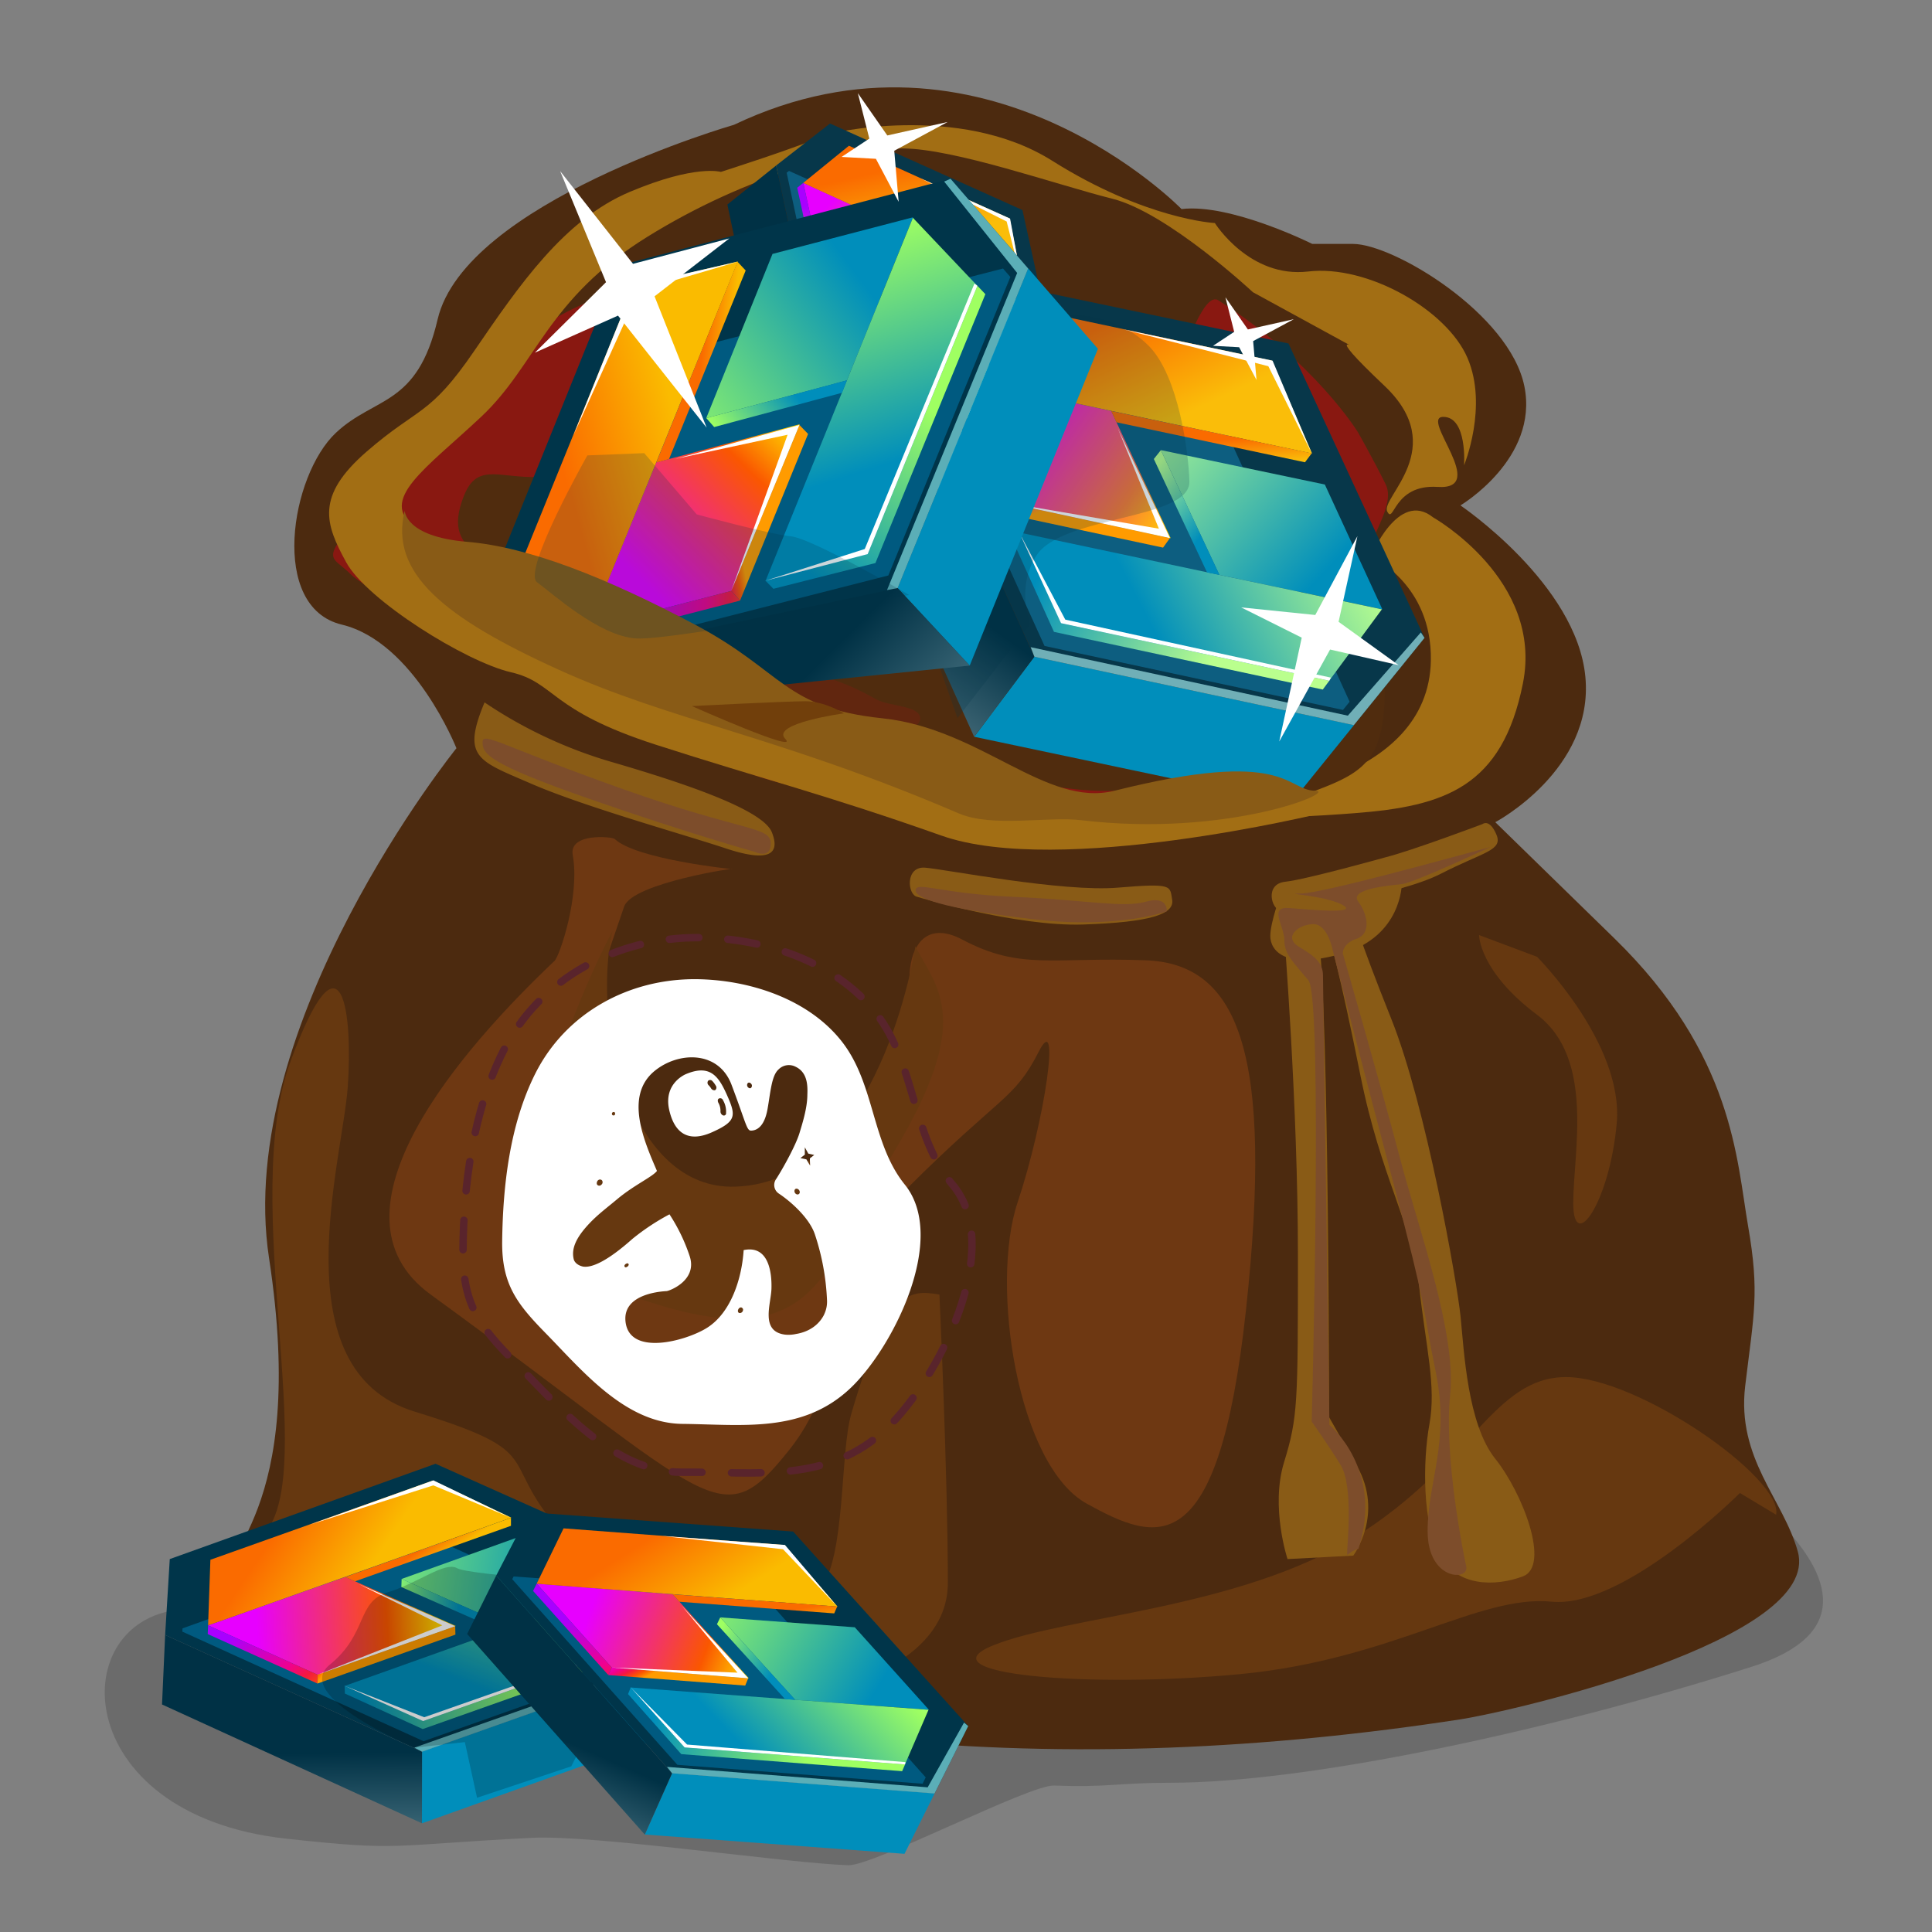 <svg xmlns="http://www.w3.org/2000/svg" xmlns:xlink="http://www.w3.org/1999/xlink" viewBox="0 0 800 800"><rect x="0" y="0" width="800" height="800" fill="#808080" stroke="none"/><defs><style>.cls-1{isolation:isolate;}.cls-2{fill:#1c1c1c;}.cls-2,.cls-25,.cls-41{opacity:0.2;}.cls-3{fill:#4c2a0f;}.cls-4{fill:#663810;}.cls-5{fill:#6e3812;}.cls-6{fill:#895b16;}.cls-26,.cls-7{fill:#891811;}.cls-8{fill:#a26e14;}.cls-9{fill:#502c0e;}.cls-10{fill:#07374a;}.cls-11{fill:#1bb8ff;}.cls-11,.cls-26,.cls-28{opacity:0.3;}.cls-12{fill:url(#linear-gradient);}.cls-13{fill:url(#linear-gradient-2);}.cls-14{fill:url(#linear-gradient-3);}.cls-15{fill:url(#linear-gradient-4);}.cls-16{fill:url(#linear-gradient-5);}.cls-17{fill:url(#linear-gradient-6);}.cls-18{fill:url(#linear-gradient-7);}.cls-19{fill:url(#linear-gradient-8);}.cls-20{fill:url(#linear-gradient-9);}.cls-21{fill:#b5ffff;}.cls-21,.cls-38{opacity:0.6;}.cls-22{fill:url(#linear-gradient-10);}.cls-23{fill:url(#linear-gradient-11);}.cls-24{fill:#fff;}.cls-25,.cls-27{fill:#00354a;}.cls-26,.cls-41{mix-blend-mode:multiply;}.cls-28{fill:#00b0ff;}.cls-29{fill:url(#linear-gradient-12);}.cls-30{fill:url(#linear-gradient-13);}.cls-31{fill:url(#linear-gradient-14);}.cls-32{fill:url(#linear-gradient-15);}.cls-33{fill:url(#linear-gradient-16);}.cls-34{fill:url(#linear-gradient-17);}.cls-35{fill:url(#linear-gradient-18);}.cls-36{fill:url(#linear-gradient-19);}.cls-37{fill:url(#linear-gradient-20);}.cls-38{fill:#98ffff;}.cls-39{fill:url(#linear-gradient-21);}.cls-40{fill:url(#linear-gradient-22);}.cls-42{fill:url(#linear-gradient-23);}.cls-43{fill:url(#linear-gradient-24);}.cls-44{fill:url(#linear-gradient-25);}.cls-45{fill:url(#linear-gradient-26);}.cls-46{fill:url(#linear-gradient-27);}.cls-47{fill:url(#linear-gradient-28);}.cls-48{fill:url(#linear-gradient-29);}.cls-49{fill:url(#linear-gradient-30);}.cls-50{fill:url(#linear-gradient-31);}.cls-51{fill:url(#linear-gradient-32);}.cls-52{fill:url(#linear-gradient-33);}.cls-53{fill:url(#linear-gradient-34);}.cls-54{fill:url(#linear-gradient-35);}.cls-55{fill:url(#linear-gradient-36);}.cls-56{fill:url(#linear-gradient-37);}.cls-57{fill:url(#linear-gradient-38);}.cls-58{fill:url(#linear-gradient-39);}.cls-59{fill:url(#linear-gradient-40);}.cls-60{fill:url(#linear-gradient-41);}.cls-61{fill:url(#linear-gradient-42);}.cls-62{fill:url(#linear-gradient-43);}.cls-63{fill:url(#linear-gradient-44);}.cls-64{fill:url(#linear-gradient-45);}.cls-65{fill:url(#linear-gradient-46);}.cls-66{fill:url(#linear-gradient-47);}.cls-67{fill:url(#linear-gradient-48);}.cls-68{fill:url(#linear-gradient-49);}.cls-69{fill:url(#linear-gradient-50);}.cls-70{fill:url(#linear-gradient-51);}.cls-71{fill:url(#linear-gradient-52);}.cls-72{fill:url(#linear-gradient-53);}.cls-73{fill:url(#linear-gradient-54);}.cls-74{fill:url(#linear-gradient-55);}.cls-75{fill:#713f0b;}.cls-76{fill:#7d4d2b;}.cls-77{mix-blend-mode:overlay;}.cls-78{fill:none;stroke:#59242c;stroke-linecap:round;stroke-linejoin:round;stroke-width:3.08px;stroke-dasharray:12.22 12.22;}</style><linearGradient id="linear-gradient" x1="1160.02" y1="348.85" x2="1151.52" y2="272.3" gradientTransform="matrix(0.78, 0.63, -0.63, 0.78, -274.15, -583.21)" gradientUnits="userSpaceOnUse"><stop offset="0.05" stop-color="#9fc762"/><stop offset="0.59" stop-color="#008ebb"/></linearGradient><linearGradient id="linear-gradient-2" x1="1030.37" y1="328.12" x2="1020.32" y2="168.06" gradientTransform="matrix(0.78, 0.63, -0.63, 0.78, -274.15, -583.21)" gradientUnits="userSpaceOnUse"><stop offset="0" stop-color="#92acb3"/><stop offset="0.63" stop-color="#003145"/></linearGradient><linearGradient id="linear-gradient-3" x1="982.11" y1="157.67" x2="1093.46" y2="148.39" gradientTransform="matrix(0.78, 0.63, -0.63, 0.78, -274.15, -583.21)" gradientUnits="userSpaceOnUse"><stop offset="0.25" stop-color="#e700ff"/><stop offset="0.79" stop-color="#fa7a36"/><stop offset="1" stop-color="#ffd100"/></linearGradient><linearGradient id="linear-gradient-4" x1="1134.85" y1="160.21" x2="990.45" y2="90.62" gradientTransform="matrix(0.78, 0.63, -0.63, 0.78, -274.15, -583.21)" gradientUnits="userSpaceOnUse"><stop offset="0.53" stop-color="#fabd09"/><stop offset="0.83" stop-color="#fa6b00"/></linearGradient><linearGradient id="linear-gradient-5" x1="1013" y1="112.34" x2="1198.58" y2="125.68" gradientTransform="matrix(0.78, 0.63, -0.63, 0.78, -274.15, -583.21)" gradientUnits="userSpaceOnUse"><stop offset="0.2" stop-color="#baff8e"/><stop offset="0.75" stop-color="#008ebb"/><stop offset="0.87" stop-color="#008ebb"/></linearGradient><linearGradient id="linear-gradient-6" x1="1164.92" y1="58.42" x2="1078.51" y2="256.18" gradientTransform="matrix(0.78, 0.63, -0.63, 0.78, -274.15, -583.21)" gradientUnits="userSpaceOnUse"><stop offset="0" stop-color="#fff"/><stop offset="0.21" stop-color="#baff8e"/><stop offset="0.63" stop-color="#008ebb"/></linearGradient><linearGradient id="linear-gradient-7" x1="1098.26" y1="122.12" x2="1080.47" y2="102.79" gradientTransform="matrix(0.78, 0.63, -0.63, 0.78, -274.15, -583.21)" gradientUnits="userSpaceOnUse"><stop offset="0.42" stop-color="#fabd09"/><stop offset="0.83" stop-color="#fa6b00"/></linearGradient><linearGradient id="linear-gradient-8" x1="1070.86" y1="137.59" x2="1122.19" y2="137.59" gradientTransform="matrix(0.78, 0.63, -0.63, 0.78, -274.15, -583.21)" gradientUnits="userSpaceOnUse"><stop offset="0" stop-color="#baff8e"/><stop offset="0.63" stop-color="#008ebb"/><stop offset="0.7" stop-color="#008ebb"/></linearGradient><linearGradient id="linear-gradient-9" x1="1139.68" y1="181.39" x2="1014.81" y2="202.66" gradientTransform="matrix(0.78, 0.63, -0.63, 0.78, -274.15, -583.21)" gradientUnits="userSpaceOnUse"><stop offset="0" stop-color="#baff8e"/><stop offset="0.63" stop-color="#008ebb"/></linearGradient><linearGradient id="linear-gradient-10" x1="984.02" y1="147.6" x2="1039.69" y2="202.3" gradientTransform="matrix(0.78, 0.63, -0.63, 0.78, -274.15, -583.21)" gradientUnits="userSpaceOnUse"><stop offset="0.25" stop-color="#a900ff"/><stop offset="0.64" stop-color="#f037a5"/><stop offset="0.76" stop-color="#f45672"/><stop offset="0.89" stop-color="#fa7a36"/><stop offset="1" stop-color="#ff9b00"/></linearGradient><linearGradient id="linear-gradient-11" x1="1030.48" y1="147.33" x2="1053.67" y2="161.24" gradientTransform="matrix(0.78, 0.63, -0.63, 0.78, -274.15, -583.21)" gradientUnits="userSpaceOnUse"><stop offset="0.25" stop-color="#e700ff"/><stop offset="0.32" stop-color="#e804f9"/><stop offset="0.41" stop-color="#e90ee8"/><stop offset="0.52" stop-color="#ec1fcc"/><stop offset="0.64" stop-color="#f037a5"/><stop offset="0.76" stop-color="#f45672"/><stop offset="0.89" stop-color="#fa7a36"/><stop offset="1" stop-color="#ff9b00"/></linearGradient><linearGradient id="linear-gradient-12" x1="62.97" y1="1256.88" x2="55.38" y2="1188.56" gradientTransform="matrix(1, 0.04, -0.04, 0.8, 220.66, -190.23)" gradientUnits="userSpaceOnUse"><stop offset="0.05" stop-color="#8fc73b"/><stop offset="0.59" stop-color="#008ebb"/></linearGradient><linearGradient id="linear-gradient-13" x1="-52.73" y1="1238.38" x2="-61.71" y2="1095.53" gradientTransform="matrix(1, 0.04, -0.04, 0.8, 220.66, -190.23)" gradientUnits="userSpaceOnUse"><stop offset="0" stop-color="#85a9b3"/><stop offset="0.63" stop-color="#003145"/></linearGradient><linearGradient id="linear-gradient-14" x1="-95.8" y1="1086.26" x2="3.57" y2="1077.98" gradientTransform="matrix(1, 0.04, -0.04, 0.8, 220.66, -190.23)" gradientUnits="userSpaceOnUse"><stop offset="0.25" stop-color="#e700ff"/><stop offset="0.79" stop-color="#fa5700"/><stop offset="1" stop-color="#ffd100"/></linearGradient><linearGradient id="linear-gradient-15" x1="40.51" y1="1088.53" x2="-88.37" y2="1026.42" gradientTransform="matrix(1, 0.04, -0.04, 0.8, 220.66, -190.23)" gradientUnits="userSpaceOnUse"><stop offset="0.53" stop-color="#fabb00"/><stop offset="0.83" stop-color="#fa6b00"/></linearGradient><linearGradient id="linear-gradient-16" x1="-68.24" y1="1045.8" x2="97.38" y2="1057.71" gradientTransform="matrix(1, 0.04, -0.04, 0.8, 220.66, -190.23)" gradientUnits="userSpaceOnUse"><stop offset="0.2" stop-color="#9fff62"/><stop offset="0.75" stop-color="#008ebb"/><stop offset="0.87" stop-color="#008ebb"/></linearGradient><linearGradient id="linear-gradient-17" x1="67.35" y1="997.68" x2="-9.77" y2="1174.17" gradientTransform="matrix(1, 0.04, -0.04, 0.8, 220.66, -190.23)" gradientUnits="userSpaceOnUse"><stop offset="0" stop-color="#fff"/><stop offset="0.21" stop-color="#9fff62"/><stop offset="0.63" stop-color="#008ebb"/></linearGradient><linearGradient id="linear-gradient-18" x1="7.85" y1="1054.53" x2="-8.02" y2="1037.28" gradientTransform="matrix(1, 0.04, -0.04, 0.8, 220.66, -190.23)" gradientUnits="userSpaceOnUse"><stop offset="0.42" stop-color="#fabb00"/><stop offset="0.83" stop-color="#fa6b00"/></linearGradient><linearGradient id="linear-gradient-19" x1="-16.6" y1="1068.33" x2="29.21" y2="1068.33" gradientTransform="matrix(1, 0.04, -0.04, 0.8, 220.66, -190.23)" gradientUnits="userSpaceOnUse"><stop offset="0" stop-color="#9fff62"/><stop offset="0.63" stop-color="#008ebb"/><stop offset="0.7" stop-color="#008ebb"/></linearGradient><linearGradient id="linear-gradient-20" x1="44.82" y1="1107.43" x2="-66.63" y2="1126.41" gradientTransform="matrix(1, 0.04, -0.04, 0.8, 220.66, -190.23)" gradientUnits="userSpaceOnUse"><stop offset="0" stop-color="#9fff62"/><stop offset="0.63" stop-color="#008ebb"/></linearGradient><linearGradient id="linear-gradient-21" x1="-94.1" y1="1077.27" x2="-44.42" y2="1126.09" gradientTransform="matrix(1, 0.04, -0.04, 0.8, 220.66, -190.23)" gradientUnits="userSpaceOnUse"><stop offset="0.25" stop-color="#a900ff"/><stop offset="0.64" stop-color="#f0008f"/><stop offset="0.76" stop-color="#f4183f"/><stop offset="0.89" stop-color="#fa5700"/><stop offset="1" stop-color="#ff9b00"/></linearGradient><linearGradient id="linear-gradient-22" x1="-52.64" y1="1077.03" x2="-31.94" y2="1089.45" gradientTransform="matrix(1, 0.04, -0.04, 0.8, 220.66, -190.23)" gradientUnits="userSpaceOnUse"><stop offset="0.25" stop-color="#e700ff"/><stop offset="0.32" stop-color="#e800f9"/><stop offset="0.41" stop-color="#e900e8"/><stop offset="0.52" stop-color="#ec00c7"/><stop offset="0.64" stop-color="#f0008f"/><stop offset="0.76" stop-color="#f4183f"/><stop offset="0.89" stop-color="#fa5700"/><stop offset="1" stop-color="#ff9b00"/></linearGradient><linearGradient id="linear-gradient-23" x1="629.31" y1="1128.12" x2="622.2" y2="1064.05" gradientTransform="matrix(0.9, 0.45, -0.36, 0.72, 137.22, -251.15)" xlink:href="#linear-gradient-12"/><linearGradient id="linear-gradient-24" x1="520.8" y1="1110.77" x2="512.39" y2="976.8" gradientTransform="matrix(0.9, 0.45, -0.36, 0.72, 137.22, -251.15)" xlink:href="#linear-gradient-13"/><linearGradient id="linear-gradient-25" x1="480.41" y1="968.1" x2="573.6" y2="960.34" gradientTransform="matrix(0.9, 0.45, -0.36, 0.72, 137.22, -251.15)" xlink:href="#linear-gradient-14"/><linearGradient id="linear-gradient-26" x1="608.24" y1="970.23" x2="487.38" y2="911.99" gradientTransform="matrix(0.9, 0.45, -0.36, 0.72, 137.22, -251.15)" xlink:href="#linear-gradient-15"/><linearGradient id="linear-gradient-27" x1="506.26" y1="930.16" x2="661.58" y2="941.33" gradientTransform="matrix(0.9, 0.45, -0.36, 0.72, 137.22, -251.15)" xlink:href="#linear-gradient-16"/><linearGradient id="linear-gradient-28" x1="633.41" y1="885.04" x2="561.09" y2="1050.55" gradientTransform="matrix(0.9, 0.45, -0.36, 0.72, 137.22, -251.15)" xlink:href="#linear-gradient-17"/><linearGradient id="linear-gradient-29" x1="577.62" y1="938.35" x2="562.73" y2="922.17" gradientTransform="matrix(0.9, 0.45, -0.36, 0.72, 137.22, -251.15)" xlink:href="#linear-gradient-18"/><linearGradient id="linear-gradient-30" x1="554.69" y1="951.3" x2="597.65" y2="951.3" gradientTransform="matrix(0.9, 0.45, -0.36, 0.72, 137.22, -251.15)" xlink:href="#linear-gradient-19"/><linearGradient id="linear-gradient-31" x1="612.29" y1="987.96" x2="507.77" y2="1005.76" gradientTransform="matrix(0.9, 0.45, -0.36, 0.72, 137.22, -251.15)" xlink:href="#linear-gradient-20"/><linearGradient id="linear-gradient-32" x1="482" y1="959.67" x2="528.6" y2="1005.46" gradientTransform="matrix(0.9, 0.45, -0.36, 0.72, 137.22, -251.15)" xlink:href="#linear-gradient-21"/><linearGradient id="linear-gradient-33" x1="520.89" y1="959.45" x2="540.3" y2="971.09" gradientTransform="matrix(0.9, 0.45, -0.36, 0.72, 137.22, -251.15)" xlink:href="#linear-gradient-22"/><linearGradient id="linear-gradient-34" x1="1179.29" y1="82.14" x2="1173.83" y2="33.03" gradientTransform="matrix(0.62, 0.78, -0.78, 0.62, -365.61, -729.71)" xlink:href="#linear-gradient"/><linearGradient id="linear-gradient-35" x1="1096.1" y1="68.84" x2="1089.65" y2="-33.85" gradientTransform="matrix(0.62, 0.78, -0.78, 0.62, -365.61, -729.71)" xlink:href="#linear-gradient-2"/><linearGradient id="linear-gradient-36" x1="1065.14" y1="-40.52" x2="1136.58" y2="-46.47" gradientTransform="matrix(0.62, 0.78, -0.78, 0.62, -365.61, -729.71)" xlink:href="#linear-gradient-3"/><linearGradient id="linear-gradient-37" x1="1163.13" y1="-38.89" x2="1070.49" y2="-83.54" gradientTransform="matrix(0.62, 0.78, -0.78, 0.62, -365.61, -729.71)" xlink:href="#linear-gradient-4"/><linearGradient id="linear-gradient-38" x1="1084.96" y1="-69.6" x2="1204.02" y2="-61.05" gradientTransform="matrix(0.62, 0.78, -0.78, 0.62, -365.61, -729.71)" xlink:href="#linear-gradient-5"/><linearGradient id="linear-gradient-39" x1="1182.43" y1="-104.2" x2="1126.99" y2="22.68" gradientTransform="matrix(0.62, 0.78, -0.78, 0.62, -365.61, -729.71)" xlink:href="#linear-gradient-6"/><linearGradient id="linear-gradient-40" x1="1139.66" y1="-63.33" x2="1128.25" y2="-75.73" gradientTransform="matrix(0.62, 0.78, -0.78, 0.62, -365.61, -729.71)" xlink:href="#linear-gradient-7"/><linearGradient id="linear-gradient-41" x1="1122.08" y1="-53.41" x2="1155.01" y2="-53.41" gradientTransform="matrix(0.62, 0.78, -0.78, 0.62, -365.61, -729.71)" xlink:href="#linear-gradient-8"/><linearGradient id="linear-gradient-42" x1="1166.24" y1="-25.3" x2="1086.12" y2="-11.66" gradientTransform="matrix(0.62, 0.78, -0.78, 0.62, -365.61, -729.71)" xlink:href="#linear-gradient-9"/><linearGradient id="linear-gradient-43" x1="1066.36" y1="-46.98" x2="1102.08" y2="-11.88" gradientTransform="matrix(0.62, 0.78, -0.78, 0.62, -365.61, -729.71)" xlink:href="#linear-gradient-10"/><linearGradient id="linear-gradient-44" x1="1096.17" y1="-47.16" x2="1111.05" y2="-38.23" gradientTransform="matrix(0.62, 0.78, -0.78, 0.62, -365.61, -729.71)" xlink:href="#linear-gradient-11"/><linearGradient id="linear-gradient-45" x1="-342.45" y1="161.21" x2="-351.43" y2="80.33" gradientTransform="translate(672.5 -55.09) rotate(-40.92)" xlink:href="#linear-gradient-12"/><linearGradient id="linear-gradient-46" x1="-474.5" y1="140.32" x2="-485.34" y2="-32.34" gradientTransform="translate(672.5 -55.09) rotate(-40.92)" xlink:href="#linear-gradient-13"/><linearGradient id="linear-gradient-47" x1="-530.42" y1="-40.79" x2="-412.78" y2="-50.59" gradientTransform="translate(672.5 -55.09) rotate(-40.92)" xlink:href="#linear-gradient-14"/><linearGradient id="linear-gradient-48" x1="-369.05" y1="-38.1" x2="-521.62" y2="-111.63" gradientTransform="translate(672.5 -55.09) rotate(-40.92)" xlink:href="#linear-gradient-15"/><linearGradient id="linear-gradient-49" x1="-497.78" y1="-88.68" x2="-301.71" y2="-74.59" gradientTransform="translate(672.5 -55.09) rotate(-40.92)" xlink:href="#linear-gradient-16"/><linearGradient id="linear-gradient-50" x1="-337.27" y1="-145.65" x2="-428.57" y2="63.29" gradientTransform="translate(672.5 -55.09) rotate(-40.92)" xlink:href="#linear-gradient-17"/><linearGradient id="linear-gradient-51" x1="-407.7" y1="-78.35" x2="-426.49" y2="-98.78" gradientTransform="translate(672.5 -55.09) rotate(-40.92)" xlink:href="#linear-gradient-18"/><linearGradient id="linear-gradient-52" x1="-436.65" y1="-62.01" x2="-382.42" y2="-62.01" gradientTransform="translate(672.5 -55.09) rotate(-40.92)" xlink:href="#linear-gradient-19"/><linearGradient id="linear-gradient-53" x1="-363.94" y1="-15.73" x2="-495.88" y2="6.74" gradientTransform="translate(672.5 -55.09) rotate(-40.92)" xlink:href="#linear-gradient-20"/><linearGradient id="linear-gradient-54" x1="-528.41" y1="-51.43" x2="-469.58" y2="6.37" gradientTransform="translate(672.5 -55.09) rotate(-40.92)" xlink:href="#linear-gradient-21"/><linearGradient id="linear-gradient-55" x1="-479.32" y1="-51.72" x2="-454.81" y2="-37.01" gradientTransform="translate(672.5 -55.09) rotate(-40.92)" xlink:href="#linear-gradient-22"/></defs><g class="cls-1"><g id="Layer_1" data-name="Layer 1"><path class="cls-2" d="M685.56,591.21s124.63,72,39.65,99-184.11,48-240.77,48c-21.87,0-25.53,2-47.95,1.14-10.2-.4-74.93,33.34-85.21,33-25.69-.83-104.92-12.66-131-11.34-59.48,3-53.56,5.64-101.79.34-91-10-92-92.44-42-95,21-1.07,59.55-66.16,147.36-57.16s192.61,57,257.76,57S685.56,591.21,685.56,591.21Z"/><path class="cls-3" d="M189,309.82s-92.37,114.45-77.6,211.1c16.39,107.36-22.87,122.74-16.84,136,15.86,34.67,69.91,11.94,92.57,23.75,5.85,3.05,10.37,8.14,15.85,11.83,9.48,6.38,21.23,8.2,32.59,9.44,42.77,4.65,85,13.91,127.38,18.17,80.56,8.08,161.76,4.12,241.68-8.15,22.09-3.39,149.91-33.11,139.8-69.5-6-21.66-25.39-38.5-21.78-68.58s6-38.51,1.2-66.18-6-71-55.35-119.12l-49.33-48.13s40.91-21.66,37.3-60.17-51.74-71-51.74-71S637.24,190,631.22,160s-54.15-59-71-59H543.38s-33.69-16.85-54.14-14.44c0,0-81.82-84.23-185.3-34.89,0,0-111.41,32.06-122.74,80.61-8.42,36.1-25.94,31.75-42.11,46.93-18.83,17.69-27.67,72.2,2.41,79.42S189,309.82,189,309.82Z"/><path class="cls-4" d="M720.46,618.22s-48,48-78,45-66,24-129,30-132,0-102-12,102-15,150-45,57-66,87-66,90,42,87,57"/><path class="cls-5" d="M303,359.87s-39.5-4-48.5-12.5c-1-.91-19-2.65-17.34,6.67,3.07,17-5.47,41.87-7.53,43.83C191.88,433.64,131.46,502,178.34,536.05,296.57,622,298,636.37,326.67,600.54s10.13-69.63,48.82-108.32,44.44-36.69,54.59-56.67c9.29-18.3,2.74,28-8.73,62.4s0,108.92,28.67,124.69,54.46,25.8,65.92-80.26-2.86-143.32-41.56-144.75-51.59,4.3-76-8.6-27.8,23.15-12.9,47.29c9.2,14.91-70.56,99.79-129.79,67.48-36.75-20-9-94,2.76-128.43C261.87,365.51,306.82,358.91,303,359.87Z"/><path class="cls-6" d="M531.71,386.16s5.73,71.66,5.73,133.29,0,67.36-5.73,86,1.43,40.13,1.43,40.13l27.23-1.43s12.9-17.2,1.44-37.27l-11.47-20.06s0-166.25-4.3-199.21C543.18,384.73,531.71,386.16,531.71,386.16Z"/><path class="cls-6" d="M200.64,290.85a188.33,188.33,0,0,0,51.6,24.37c29.62,8.6,63.54,19.82,67.36,29.38s-1.91,12.42-19.11,6.69S242,334.09,220,324.53,191.09,313.79,200.64,290.85Z"/><path class="cls-6" d="M379.79,371.35s41.09,12.42,68.8,11.47,37.79-4.24,36.78-10.27c-1-5.74.48-6.93-22.45-5s-71.17-7.54-79.79-8.26C374.73,358.57,375.7,370.56,379.79,371.35Z"/><path class="cls-6" d="M573.27,355.11s-32.48,9.08-41.08,10-5.74,11.47-1.91,11.95,48.73-6.22,66.4-15.29,25.8-9.56,22.93-16.25-5.73-4.29-5.73-4.29S584.74,352.24,573.27,355.11Z"/><path class="cls-6" d="M550.34,387.6s4.3,14.33,12.9,57.32,21.5,61.63,24.36,87.43,7.17,41.56,4.3,57.32-2.86,41.57,4.3,54.47,22.93,12.89,34.4,8.6,0-34.4-11.47-48.73-12.89-44.43-14.33-58.76S590.47,457.82,576.14,422s-15.77-43-15.77-43Z"/><path class="cls-6" d="M580.44,366.1s0,21.5-24.37,28.66S526,393.33,526,387.6s4.3-17.2,4.3-17.2Z"/><path class="cls-7" d="M562.3,179s-17.77-29.14-57.81-54.65c-11.09-7.06-29.8,81.11-38.5,78-10.61-3.79,37.87-41.58-32-62.4-19.87-5.92-72.42-44.36-88.5-43.49-10,.53-13.15,11.59-18,12-7.26.6-38.95.27-58.49,7.5-26.73,9.88-43.76,11-79.36,51.57-61.62,70.23-55.89,58.76-44.43,70.23s137.59,76,176.29,86S431.88,352.44,462,349.57s55.43-3,79.79-20.2,19.1-45.73,17.67-71.53S579.5,212,573.77,200.52,562.3,179,562.3,179Z"/><path class="cls-8" d="M593.34,214.18S639.2,240,630.6,283s-32.43,50.85-69.69,53.72-39.23.74-39.23.74l-4.3-7.16s74.31-5.75,75.11-56.9c.49-31.78-24.83-43-24.83-43S579,202.71,593.34,214.18Z"/><path class="cls-9" d="M501.2,178.19a69.53,69.53,0,0,0-47.85-25c-10-.89-21.59-3.64-30.56-10.69-20.07-15.77-67.36-37.26-80.26-33S298.1,121,290.93,146.82s-21.49,37.26-50.16,47.29S199.21,187,192,205.58s2.87,22.93,21.5,34.4,84.56,41.56,120.39,54.46,90.29,34.39,127.55,33,60.2,8.6,83.13,0,30.1-14.33,28.66-51.59-10-47.3-10-47.3-27.23,7.17-44.43-24.36A169.5,169.5,0,0,0,501.2,178.19Z"/><polygon class="cls-10" points="560.64 300.28 428.31 271.93 372.11 148.19 400.27 114.28 533.54 142.23 589.87 264.13 560.64 300.28"/><polygon class="cls-11" points="380.97 149.84 379.76 151.3 432.52 267.48 556.1 293.97 558.85 290.57 506.68 176.2 380.97 149.84"/><path class="cls-12" d="M428.31,271.93l132.33,28.35-26.23,32.44-131-27.64Z"/><polygon class="cls-13" points="403.37 305.08 428.31 271.93 372.11 148.19 346.77 179.53 403.37 305.08"/><polygon class="cls-14" points="415.78 208.1 391.64 155.4 460.14 170.16 484.76 222.86 415.78 208.1"/><path class="cls-15" d="M391.64,155.4c1.08.51,151.67,32.39,151.67,32.39l-16.65-38.44L415.29,125.68Z"/><polygon class="cls-16" points="480.69 186.38 548.59 200.63 572.41 252.33 504.92 238.04 480.69 186.38"/><polygon class="cls-17" points="572.21 252.31 421.83 220.45 438.8 258.03 550.39 281.88 572.21 252.31"/><path class="cls-18" d="M460.12,170.18l2.18,4.68c38.65,8.22,78.07,16.56,78.07,16.56l2.78-3.73C529.79,184.86,460.12,170.18,460.12,170.18Z"/><polygon class="cls-19" points="504.95 238.04 480.69 186.4 477.78 190.06 499.82 237.04 504.95 238.04"/><polygon class="cls-20" points="439.35 258.04 422.03 220.45 419.46 224.07 436.43 261.65 547.73 285.53 550.43 281.88 439.35 258.04"/><polygon class="cls-21" points="560.6 300.27 428.31 271.93 426.79 267.98 558.11 296.34 588.34 261.87 589.87 264.13 560.6 300.27"/><polygon class="cls-22" points="391.63 155.41 388.48 159.31 412.62 212.01 415.73 207.93 391.63 155.41"/><polygon class="cls-23" points="484.44 222.8 415.73 207.93 412.62 212.01 481.6 226.76 484.44 222.8"/><polygon class="cls-24" points="550.43 281.88 439.35 258.04 422.03 220.45 441.11 256.57 551.08 280.59 550.43 281.88"/><polygon class="cls-24" points="543.15 187.69 526.94 149.34 464.87 136.32 525.19 151.64 543.15 187.69"/><polygon class="cls-24" points="462.82 177.29 484.44 222.8 415.73 207.93 479.88 218.92 462.82 177.29"/><path class="cls-25" d="M396.49,297.37l-12-34s28.66-39.33,28.66-42,13.34-90,18-90.66c2.68-.39,28.36-4.05,44.67,12.66,12.17,12.47,16.38,43.75,16.67,56,.37,15.91-52.64,14-63.34,30.67-8.57,13.32-2.62,28.44-2.62,28.44"/><path class="cls-4" d="M253.58,385.57s-65,121.21-8.09,144.8c94,39,93-.61,124.64-53.32,33.05-55.05,18.14-67.32,8.92-85.15,0,0-14.56,97.47-74.56,99.47C261,492.82,245,424.27,253.58,385.57Z"/><path class="cls-4" d="M389,536.05s3.48,75.32,3.48,119.32c0,31.66-40.61,42-50.77,46.2-25.8,10.75-62.34,25.8-92.44,0s-48.47-71.73-65.66-67.43-33.22,50.24-59,43.79-38.9-15.39-15-43c22.82-26.42-10.75-137.58,10.75-195.62S146.1,420,144,450.06,115.71,567.3,171.6,584.49s34.08,19,59.89,48.88c37,42.75,84.06,55,108,25,10.8-13.52,8.3-56.84,13-72.88C367.51,533.9,376.11,533.9,389,536.05Z"/><path class="cls-26" d="M304.49,269.37s20,6,34,10,20.05,8,25,10.52,17.16,2.32,17.56,7.4-15.61,11.94-34.1,8.51S304.49,269.37,304.49,269.37Z"/><path class="cls-4" d="M636.45,396.19s36,36,33,69-18,54-18,33,9-60-15-78-24-33-24-33Z"/><path class="cls-8" d="M547,336.78S438.55,363.23,389.82,346s-73.9-23.33-118.33-37.66-41.37-25.7-60-30-59.58-29.79-68.17-45.56-12.9-27.23,8.59-45.86,25.8-14.33,44.43-41.56,37.27-54.47,64.5-65.93,37.67-8.25,37.67-8.25S332.8,60.26,341.1,56.05c1.62-.83,55.89-13.85,94.59,10.51s67.36,25.8,67.36,25.8,14.33,22.93,38.69,20.06,57.33,15.77,65.93,35.83-1.43,44.43-1.43,44.43,1.43-20.06-8.6-20.06,19.38,30.42-2.41,29c-18.36-1.19-18,15.86-20.82,10.13s26.09-26.24-1.14-52S562.73,145,562.73,145L518.81,121s-35.34-33-58.27-38.73-65.48-20.81-87-20.81S309.57,72.29,268,98.09s-45.86,53-68.79,74.53S156.21,207,172,218.48s47.29,24.36,74.53,34.4,86,44.42,124.68,55.89,51.6,20.06,77.4,20.06S545.53,329.61,547,336.78Z"/><polygon class="cls-27" points="284.35 686.49 174.76 725.33 68.38 677.01 70.3 645.58 180.34 606.11 285.84 653.3 284.35 686.49"/><polygon class="cls-28" points="75.58 674.27 75.5 675.62 175.38 720.99 277.73 684.72 277.87 681.61 179.38 637.04 75.58 674.27"/><path class="cls-29" d="M174.76,725.33l109.59-38.84L283,716.27,174.72,755S174.76,725.12,174.76,725.33Z"/><polygon class="cls-30" points="174.72 754.99 174.76 725.33 68.38 677.01 67.09 705.79 174.72 754.99"/><polygon class="cls-31" points="131.62 693.53 86.17 673.04 142.94 652.98 188.74 673.27 131.62 693.53"/><path class="cls-32" d="M86.17,673c1-.16,125.56-44.58,125.56-44.58l-32.48-15.35-92.13,32.8Z"/><polygon class="cls-33" points="166.3 653.81 222.37 633.71 267.06 653.75 211.26 673.65 166.3 653.81"/><polygon class="cls-34" points="266.9 653.82 142.55 698.17 174.79 712.88 267.18 680.1 266.9 653.82"/><path class="cls-35" d="M142.94,653l4.06,1.8c32-11.38,64.58-23,64.58-23l0-3.32C200.51,632.41,142.94,653,142.94,653Z"/><polygon class="cls-36" points="211.28 673.64 166.31 653.82 166.19 657.16 207.08 675.21 211.28 673.64"/><polygon class="cls-37" points="175.19 712.66 142.7 698.08 142.8 701.26 175.04 715.97 267.24 683.32 267.21 680.08 175.19 712.66"/><polygon class="cls-38" points="284.31 686.5 174.76 725.33 171.56 723.67 280.43 685.26 283.53 652.63 285.84 653.3 284.31 686.5"/><polygon class="cls-39" points="86.17 673.05 86.01 676.63 131.46 697.12 131.5 693.45 86.17 673.05"/><polygon class="cls-40" points="188.49 673.37 131.5 693.45 131.46 697.12 188.58 676.86 188.49 673.37"/><polygon class="cls-24" points="267.21 680.08 175.19 712.66 142.7 698.08 175.66 711.07 266.98 679.06 267.21 680.08"/><polygon class="cls-24" points="211.56 628.47 179.44 612.99 128.19 631.37 179.43 615.06 211.56 628.47"/><polygon class="cls-24" points="148.68 656 188.49 673.37 131.5 693.45 183.15 673.03 148.68 656"/><path class="cls-41" d="M192.49,721.37l-20.93,2.3s-51.07-21.3-35.07-34.3,11-26,24-30,23.64-12.92,28.82-10S255,656,255,656l15.54,8.15-34,67.26-39,13Z"/><polygon class="cls-27" points="387.02 742.63 278.3 734.26 205.47 652.4 219.07 626.18 328.42 634.18 400.91 714.74 387.02 742.63"/><polygon class="cls-28" points="212.69 652.78 212.1 653.91 280.49 730.78 382.02 738.6 383.32 735.98 315.83 660.33 212.69 652.78"/><path class="cls-42" d="M278.3,734.26,387,742.63l-12.46,25-107.56-8S278.39,734.09,278.3,734.26Z"/><polygon class="cls-43" points="267 759.67 278.3 734.26 205.47 652.4 193.43 676.58 267 759.67"/><polygon class="cls-44" points="253.41 690.6 222.23 655.76 278.53 660.14 310.08 694.95 253.41 690.6"/><path class="cls-45" d="M222.23,655.76c1,.25,124.59,9.51,124.59,9.51l-22-25.5-91.46-6.91Z"/><polygon class="cls-46" points="298.24 669.73 353.95 673.82 384.65 707.99 329.24 703.84 298.24 669.73"/><polygon class="cls-47" points="384.48 707.99 261.02 698.74 283.06 723.61 374.73 730.62 384.48 707.99"/><path class="cls-48" d="M278.52,660.16l2.8,3.09c31.74,2.4,64.11,4.82,64.11,4.82l1.24-2.86Z"/><polygon class="cls-49" points="329.26 703.84 298.24 669.75 296.87 672.56 325.07 703.58 329.26 703.84"/><polygon class="cls-50" points="283.49 723.57 261.17 698.71 260.06 701.48 282.1 726.35 373.56 733.41 374.76 730.62 283.49 723.57"/><polygon class="cls-38" points="386.99 742.63 278.3 734.26 276.19 731.63 384.13 740.09 399.19 713.29 400.91 714.74 386.99 742.63"/><polygon class="cls-51" points="222.23 655.77 220.73 658.77 251.91 693.62 253.33 690.49 222.23 655.77"/><polygon class="cls-52" points="309.82 694.94 253.33 690.49 251.91 693.62 308.58 697.96 309.82 694.94"/><polygon class="cls-24" points="374.76 730.62 283.49 723.57 261.17 698.71 284.5 722.38 374.95 729.66 374.76 730.62"/><polygon class="cls-24" points="346.67 665.21 325.03 639.74 274.1 636.01 324.23 641.5 346.67 665.21"/><polygon class="cls-24" points="282.3 664.91 309.82 694.94 253.33 690.49 305.38 692.62 282.3 664.91"/><polygon class="cls-10" points="418.63 189.75 339.59 153.79 321.38 68.53 343.69 51.14 423.37 86.97 441.92 171.11 418.63 189.75"/><polygon class="cls-11" points="326.7 70.77 325.74 71.52 342.85 151.59 416.66 185.17 418.84 183.42 401.87 104.57 326.7 70.77"/><path class="cls-53" d="M339.59,153.79l79,36-20.89,16.73-78.33-35.33S339.74,153.68,339.59,153.79Z"/><polygon class="cls-54" points="319.41 171.15 339.59 153.79 321.38 68.53 301.19 84.69 319.41 171.15"/><polygon class="cls-55" points="340.51 112.07 332.62 75.73 373.53 94.39 381.72 130.8 340.51 112.07"/><path class="cls-56" d="M332.62,75.73c.61.46,90.61,41.14,90.61,41.14l-5.15-26.38L351.53,60.35Z"/><polygon class="cls-57" points="384.18 107.38 424.77 125.64 432.6 161.32 392.27 143.09 384.18 107.38"/><polygon class="cls-58" points="432.47 161.27 342.61 120.64 348.08 146.53 414.74 176.81 432.47 161.27"/><path class="cls-59" d="M373.51,94.4l.73,3.23c23.09,10.46,46.65,21.11,46.65,21.11l2.25-2C415.16,113.17,373.51,94.4,373.51,94.4Z"/><polygon class="cls-60" points="392.29 143.09 384.18 107.39 381.85 109.28 389.21 141.76 392.29 143.09"/><polygon class="cls-61" points="348.42 146.61 342.73 120.67 340.63 122.58 346.1 148.47 412.57 178.73 414.76 176.81 348.42 146.61"/><polygon class="cls-21" points="418.61 189.74 339.59 153.79 339.19 151.11 417.59 186.93 441.27 169.48 441.92 171.11 418.61 189.74"/><polygon class="cls-62" points="332.62 75.73 330.11 77.74 337.99 114.09 340.5 111.96 332.62 75.73"/><polygon class="cls-63" points="381.52 130.72 340.5 111.96 337.99 114.09 379.2 132.81 381.52 130.72"/><polygon class="cls-24" points="414.76 176.81 348.42 146.61 342.73 120.67 349.73 145.93 415.35 176.09 414.76 176.81"/><polygon class="cls-24" points="423.14 116.78 418.25 90.52 381.14 73.83 416.84 91.72 423.14 116.78"/><polygon class="cls-24" points="374.23 99.23 381.52 130.72 340.5 111.96 379.19 127.66 374.23 99.23"/><polygon class="cls-27" points="425.76 111.13 371.68 243.5 234.63 277.19 202.5 243.36 256.33 109.95 393.59 74.01 425.76 111.13"/><polygon class="cls-28" points="235.89 270.04 237.19 271.58 367.84 238.29 418.36 114.68 415.33 111.19 286.67 144.19 235.89 270.04"/><path class="cls-64" d="M371.68,243.5l54.08-132.37,28.87,33.31L401.53,275.6S371.48,243.27,371.68,243.5Z"/><polygon class="cls-65" points="401.53 275.6 371.68 243.5 235.85 272.28 277.6 288.24 401.53 275.6"/><polygon class="cls-66" points="302.96 244.67 243.66 259.99 271.74 191.48 331.13 175.66 302.96 244.67"/><path class="cls-67" d="M243.66,260c.73-1,61.88-151.74,61.88-151.74l-43.08,10.17L217.15,229.86Z"/><polygon class="cls-68" points="292.44 173.12 319.88 105.14 378.08 89.97 350.67 157.51 292.44 173.12"/><polygon class="cls-69" points="378.01 90.18 316.93 240.68 359.18 230.01 404.72 118.37 378.01 90.18"/><path class="cls-70" d="M271.76,191.5l5.27-1.4C292.76,151.43,308.77,112,308.77,112l-3.37-3.59C300,121.76,271.76,191.5,271.76,191.5Z"/><polygon class="cls-71" points="350.68 157.48 292.46 173.12 295.72 176.83 348.68 162.64 350.68 157.48"/><polygon class="cls-72" points="359.29 229.44 316.97 240.46 320.25 243.81 362.5 233.14 408.02 121.81 404.72 118.33 359.29 229.44"/><polygon class="cls-38" points="425.74 111.17 371.68 243.5 367.29 244.34 421.19 113.03 390.96 75.18 393.59 74.01 425.74 111.17"/><polygon class="cls-73" points="243.68 260 247.14 264 306.44 248.69 302.78 244.69 243.68 260"/><polygon class="cls-74" points="331.02 175.98 302.78 244.69 306.44 248.69 334.61 179.68 331.02 175.98"/><polygon class="cls-24" points="404.72 118.33 359.29 229.44 316.97 240.46 358.08 227.33 403.5 117.42 404.72 118.33"/><polygon class="cls-24" points="292.6 177.08 255.9 130.69 221.48 146.03 250.94 116.85 231.95 70.86 262.12 109.25 301.99 98.73 271.04 122.7 292.6 177.08"/><polygon class="cls-24" points="305.4 108.39 262.5 118.13 237.43 180.27 264.57 120.38 305.4 108.39"/><polygon class="cls-24" points="279.66 190.02 331.02 175.98 302.78 244.69 326.13 180.01 279.66 190.02"/><polygon class="cls-24" points="529.7 307.05 539.02 264.04 513.94 251.51 544.63 254.65 562.08 222.01 554.28 257.48 579.16 275.43 550.76 268.96 529.7 307.05"/><polygon class="cls-24" points="348.47 64.98 359.97 57.39 355.22 38.59 367.42 56.09 392.4 50.51 370.29 62.42 372.11 83.56 362.69 65.76 348.47 64.98"/><polygon class="cls-24" points="502.29 143.19 511.05 137.41 507.43 123.1 516.72 136.42 535.73 132.18 518.9 141.24 520.29 157.33 513.11 143.78 502.29 143.19"/><path class="cls-6" d="M167.59,211.45s0,10.75,25.8,12.9,58,15,94.58,34.39,36.55,34.39,77.39,38.69,67.75,37.09,96.12,30c71.53-17.93,71-.13,83.13,0,9.84.11-35.83,19.47-97,12.19-13.86-1.65-36.71,3.14-50.61-2.81-75.24-32.25-118.51-38.06-165.81-59.56S161.14,237.24,167.59,211.45Z"/><path class="cls-75" d="M286.49,292.37s39-2,47-2,16,5,16,5-30.62,4.19-24.31,10.6S286.49,292.37,286.49,292.37Z"/><path class="cls-25" d="M243.22,188.57s-27.17,48-20.83,52.54,25.7,22.36,41.1,23.26,113-18,113-18-40-23.38-49-24.29S288.51,213,288.51,213l-21.74-25.36Z"/><path class="cls-76" d="M312.49,352.71s-26.67-7.34-68.67-22-44-18.67-44-23.34,7.33,1.34,58,19.34,61.33,15.33,61.33,22.66C319.15,356,312.49,352.71,312.49,352.71Z"/><path class="cls-76" d="M483.15,377.37s-20,7.34-54.66,3.34c-31.85-3.68-49.36-8-49.34-12s10,1.33,40.67,2.66,45.33,4.67,54.67,2S483.15,377.37,483.15,377.37Z"/><path class="cls-76" d="M617.15,350.71s-31.43,14.78-36.71,15.39-22,1.94-18,7.27,5.33,13.34-.67,15.34-5.75,6.05-5.75,6.05S572.49,452,579.82,480s23.33,72,20.67,97.33,5.33,65.34,6.66,71.34-16,6-16-14.67,9.34-36.67,3.34-66-2.67-22-18-80-24.67-94.67-24.67-94.67-2-10.66-8-10.66-12.67,5.33-6,9.33,10,6.67,10,12,2.67,186,2.67,186,22.66,18.67,12,51.33c-4.67,1.34-4.67,4-4.67,1.34s2.67-27.34-2.67-36-12-18-12-18,4.67-175.34-1.33-182.67-10-10.67-10-16.67-6.67-14,2-13.33,29.33,2.67,22-1.33-26-4.67-17.33-4.67S599.82,355.37,617.15,350.71Z"/><g class="cls-77"><path class="cls-24" d="M284.07,444.75s-9.39,3.67-7,14.7c2.16,9.75,7.91,13.8,17.76,9.39s10-6.71,6.52-14.67S294.46,440.37,284.07,444.75Zm12.15,6.59a1,1,0,0,1-.53.11,1.62,1.62,0,0,1-1.24-.77,6.56,6.56,0,0,0-.95-1.23,1.43,1.43,0,0,1-.32-1.87,1.19,1.19,0,0,1,1.74,0,9.26,9.26,0,0,1,1.42,1.89A1.39,1.39,0,0,1,296.22,451.34Zm4.42,9.48a.9.9,0,0,1-.88,1.09h-.22a1.74,1.74,0,0,1-1.21-1.63,6.75,6.75,0,0,0-.92-3.73c-.33-.74-.24-1.48.37-1.71a1.25,1.25,0,0,1,1.62.77A9.26,9.26,0,0,1,300.64,460.82Z"/><path class="cls-24" d="M288.26,405.46c-28-.23-54,14-66.62,39.12-10.54,21-13.39,46.18-13.7,69.24-.24,17.75,5.94,25.91,17.93,38.15,15.28,15.59,33,37.38,56.68,37.63,25.05.26,50.05,4,69.92-15.1,17.53-16.86,40.06-61.88,22.18-84-13.79-17.07-12.3-41.44-25.89-59C334.87,413.55,310.08,405.65,288.26,405.46Zm21.45,43c.36-.37,1-.12,1.38.37a1.18,1.18,0,0,1-.11,1.62c-.36.37-1,.12-1.37-.38A1.3,1.3,0,0,1,309.71,448.41Zm-56.32,12.68c0-.41.3-.62.68-.69a.58.58,0,0,1,.61.73.59.59,0,0,1-.67.69C253.63,461.9,253.32,461.53,253.39,461.09Zm-5.8,27.66a1.15,1.15,0,0,1,1.67-.05,1.3,1.3,0,0,1-.26,1.82,1.13,1.13,0,0,1-1.66.06C246.92,490.16,247.11,489.29,247.59,488.75Zm11.84,35.89a.57.57,0,0,1-.87-.49c0-.42.4-.83.91-1a.57.57,0,0,1,.87.49A1.24,1.24,0,0,1,259.43,524.64Zm48.15,18.18a1.35,1.35,0,0,1-1.47.81c-.48-.15-.73-.71-.44-1.41s1-1.09,1.46-.81S307.86,542.13,307.58,542.82Zm33.71,1.38c-1.86,3.83-5.7,7.14-11.67,8.12a14.46,14.46,0,0,1-4.54.27c-10.37-1.32-5.84-12.6-5.64-19s-1-18.21-11.51-16c-.73,11.57-5.14,25.93-15.26,32.24-8.66,5.4-32.12,11.85-33.66-2.68-1.26-11.84,15.81-12.5,17-12.58s12.82-4.41,9.6-14.38a73.89,73.89,0,0,0-8.39-17.41,93.91,93.91,0,0,0-15.33,10.15c-10,8.89-16.57,12.08-20.45,11.49-2.5-.55-3.61-2-3.86-3-1.14-4.61,1.19-9.23,6.31-14.7,3.67-3.92,7.4-6.63,11.7-10.24,6.93-5.81,14.59-9.22,16.44-11.67-5.25-12.17-13.57-31-1.05-41.34,9.88-8.16,26.53-8.62,31.93,5.65,6.05,16,6.25,19.06,8.12,19s5.38-1.05,6.79-8.94c1.22-6.84,1.65-13.75,4.48-16.32a6,6,0,0,1,7.09-1.22c4.74,2.23,5.11,7.23,4.92,11.53,0,5.77-2.23,12.48-3.25,15.93-1.48,4.93-6.75,14.56-9.94,19.48a4.25,4.25,0,0,0,1.33,5.57c4.92,3.25,12.74,10.12,15,17a99.09,99.09,0,0,1,5,27.27A12.06,12.06,0,0,1,341.29,544.2Zm-4.13-66-1.8,1.4c0,1.22.05,1.82.1,3-.63-1-.94-1.54-1.55-2.58l-2.47-.54,1.82-1.41c0-1.22,0-1.83,0-3.06.57,1.05.86,1.57,1.44,2.62Zm-6,15.34a.92.92,0,0,1-1.08,1,1.41,1.41,0,0,1-1.11-1.38c0-.7.43-1.08,1-1A1.51,1.51,0,0,1,331.17,493.57Z"/></g><path class="cls-78" d="M289.38,388.25c-33.76-.17-65.74,16.61-81,47-12.52,25-16.53,55.37-16.66,83.25-.1,21.68,7,30.94,21.69,45.76,18.06,18.24,41,45.64,69,45.35,30.52-.31,60.69,5,84.95-18.29,21.19-20.34,49.16-74.78,27-100.86-16.93-19.92-15.15-49.89-31.58-70.87C345.83,397.92,316.15,388.39,289.38,388.25Z"/></g></g></svg>